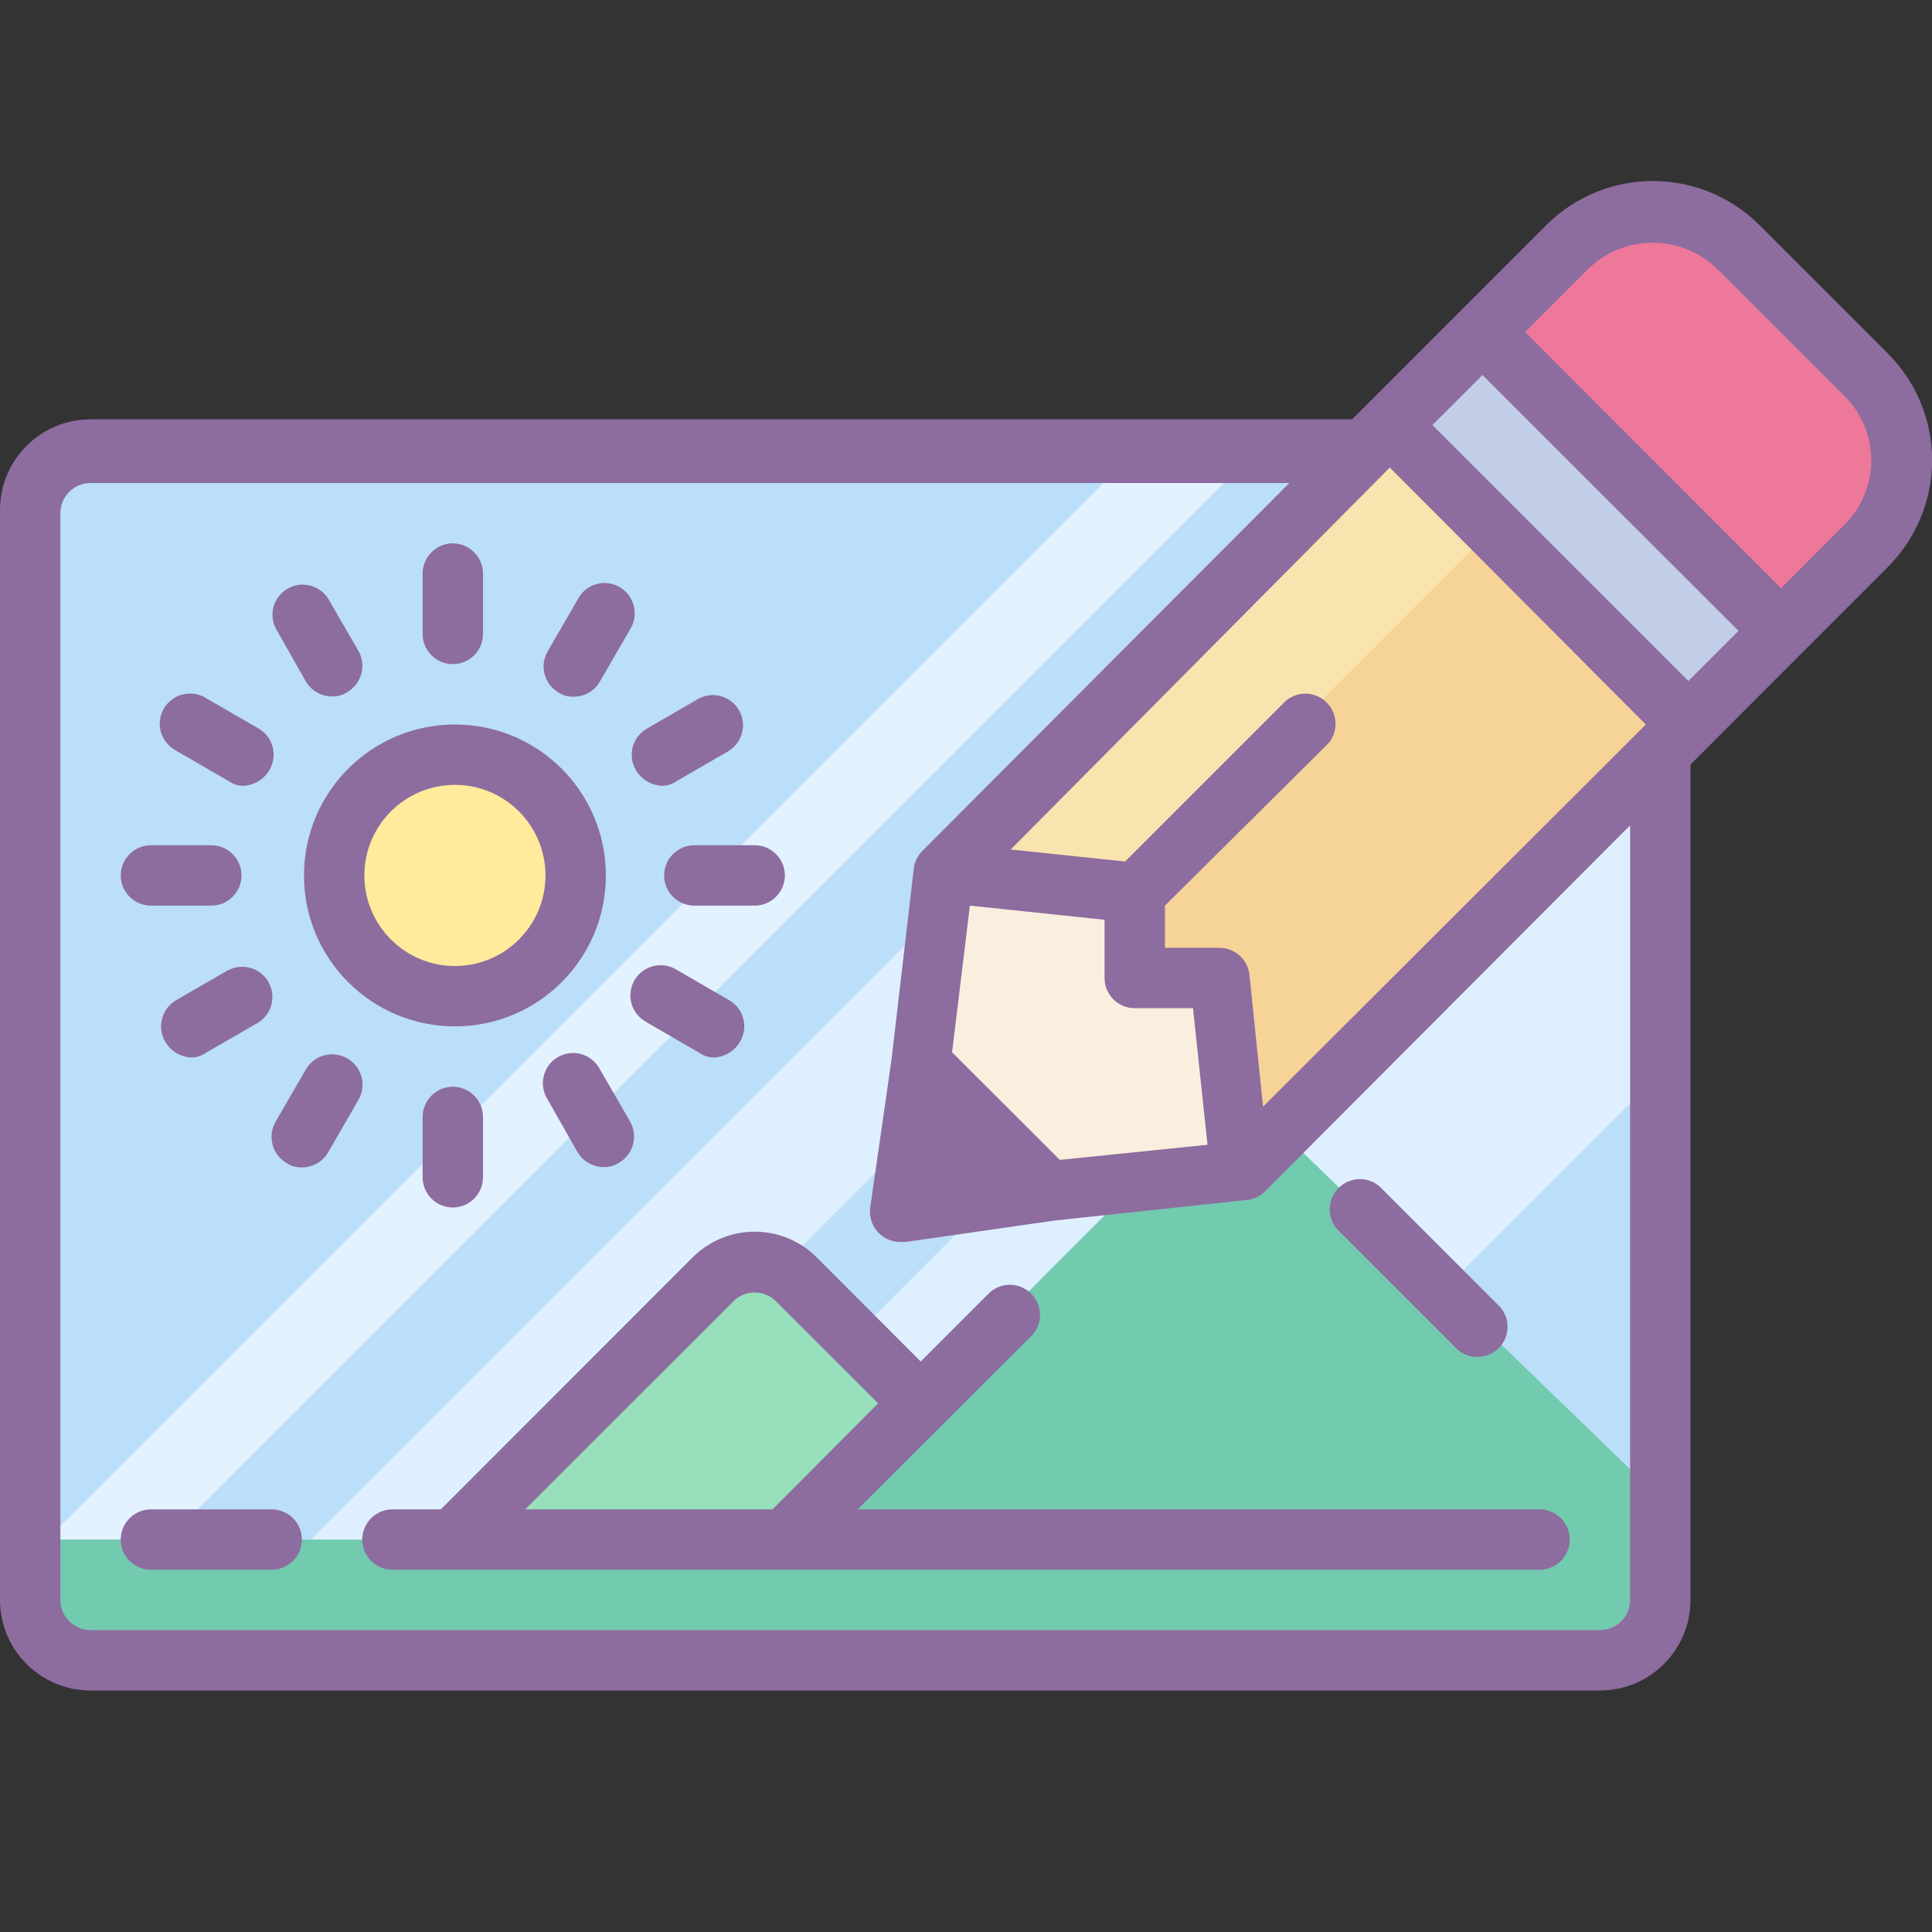<!--?xml version="1.0" encoding="UTF-8"?-->
<svg xmlns="http://www.w3.org/2000/svg" xmlns:xlink="http://www.w3.org/1999/xlink" viewBox="0 0 64 64" version="1.1">
<rect x="0" y="0" width="64" height="64" fill="#333333" stroke="none"/>
<g id="surface1">
<path style=" fill:#BBDEF9;" d="M 4 15 L 52 15 C 53.656 15 55 16.344 55 18 L 55 52 C 55 53.656 53.656 55 52 55 L 4 55 C 2.344 55 1 53.656 1 52 L 1 18 C 1 16.344 2.344 15 4 15 Z "></path>
<path style=" fill:#DEF0FF;" d="M 35.551 55 L 55.031 35.52 L 55.031 17.52 L 17.551 55 Z "></path>
<path style=" fill:#DEF0FF;" d="M 6.289 55 L 12.852 55 L 51.852 16 C 51.273 15.359 50.453 14.992 49.59 15 L 46.289 15 Z "></path>
<path style=" fill:#E3F2FF;" d="M 37.551 15 L 0.551 52 C 1.078 52.859 0.461 55 1.551 55 L 41.551 15 Z "></path>
<path style=" fill:#97E0BB;" d="M 40 55.129 L 26.789 42 C 26.012 41.246 24.777 41.246 24 42 L 11 55 Z "></path>
<path style=" fill:#72CAAF;" d="M 55 51 L 54.34 51 L 54.34 49 L 41.578 36.648 C 41.195 36.281 40.586 36.281 40.199 36.648 L 25.871 51 L 1 51 L 1 52 C 1 53.656 2.344 55 4 55 L 52.148 55 L 53.66 55.059 C 53.898 54.762 54.078 54.422 54.191 54.059 C 54.695 53.516 54.98 52.801 54.988 52.059 Z "></path>
<path style=" fill:#FFEB9B;" d="M 19 29 C 19 31.211 17.211 33 15 33 C 12.789 33 11 31.211 11 29 C 11 26.789 12.789 25 15 25 C 17.211 25 19 26.789 19 29 Z "></path>
<path style=" fill:#F9E3AE;" d="M 45.781 14.184 L 55.781 24.184 L 41.738 38.227 L 31.738 28.23 Z "></path>
<path style=" fill:#F6D397;" d="M 49.203 17.773 L 55.699 24.273 L 42.246 37.727 L 35.746 31.23 Z "></path>
<path style=" fill:#ED7899;" d="M 56.398 7.871 L 62.125 13.602 C 63.297 14.773 63.297 16.672 62.125 17.844 L 58.75 21.215 L 48.781 11.246 L 52.152 7.871 C 53.324 6.703 55.227 6.703 56.398 7.871 Z "></path>
<path style=" fill:#C2CDE7;" d="M 48.742 11.219 L 58.742 21.219 L 55.699 24.258 L 45.703 14.262 Z "></path>
<path style=" fill:#FAEFDE;" d="M 30.238 37.371 L 31.031 28.73 L 36.531 29.512 L 37.309 31.871 L 39.609 33.051 L 41.238 38.941 L 31.809 38.941 Z "></path>
<path style=" fill:#8D6C9F;" d="M 20.07 29 C 20.07 26.238 17.832 24 15.07 24 C 12.309 24 10.07 26.238 10.07 29 C 10.07 31.762 12.309 34 15.07 34 C 17.832 34 20.07 31.762 20.07 29 Z M 15.07 32 C 13.414 32 12.07 30.656 12.07 29 C 12.07 27.344 13.414 26 15.07 26 C 16.727 26 18.07 27.344 18.07 29 C 18.07 30.656 16.727 32 15.07 32 Z "></path>
<path style=" fill:#8D6C9F;" d="M 14 37 L 14 39 C 14 39.551 14.449 40 15 40 C 15.551 40 16 39.551 16 39 L 16 37 C 16 36.449 15.551 36 15 36 C 14.449 36 14 36.449 14 37 Z "></path>
<path style=" fill:#8D6C9F;" d="M 15 22 C 15.551 22 16 21.551 16 21 L 16 19 C 16 18.449 15.551 18 15 18 C 14.449 18 14 18.449 14 19 L 14 21 C 14 21.551 14.449 22 15 22 Z "></path>
<path style=" fill:#8D6C9F;" d="M 22 29 C 22 29.551 22.449 30 23 30 L 25 30 C 25.551 30 26 29.551 26 29 C 26 28.449 25.551 28 25 28 L 23 28 C 22.449 28 22 28.449 22 29 Z "></path>
<path style=" fill:#8D6C9F;" d="M 5 30 L 7 30 C 7.551 30 8 29.551 8 29 C 8 28.449 7.551 28 7 28 L 5 28 C 4.449 28 4 28.449 4 29 C 4 29.551 4.449 30 5 30 Z "></path>
<path style=" fill:#8D6C9F;" d="M 19.129 38.16 C 19.309 38.469 19.641 38.66 20 38.66 C 20.176 38.668 20.352 38.617 20.5 38.52 C 20.73 38.387 20.902 38.168 20.969 37.91 C 21.039 37.656 21.004 37.379 20.871 37.148 L 19.871 35.422 C 19.699 35.094 19.363 34.887 18.996 34.883 C 18.629 34.879 18.289 35.074 18.109 35.395 C 17.934 35.719 17.941 36.109 18.141 36.422 Z "></path>
<path style=" fill:#8D6C9F;" d="M 10.129 22.57 C 10.309 22.879 10.641 23.07 11 23.07 C 11.176 23.078 11.352 23.027 11.5 22.93 C 11.73 22.797 11.902 22.578 11.969 22.32 C 12.039 22.066 12.004 21.789 11.871 21.559 L 10.871 19.828 C 10.582 19.379 9.988 19.234 9.527 19.5 C 9.062 19.77 8.891 20.355 9.141 20.828 Z "></path>
<path style=" fill:#8D6C9F;" d="M 21.059 25.5 C 21.242 25.816 21.574 26.02 21.941 26.031 C 22.113 26.027 22.281 25.973 22.422 25.871 L 24.148 24.871 C 24.602 24.582 24.746 23.988 24.48 23.527 C 24.211 23.062 23.625 22.891 23.148 23.141 L 21.422 24.141 C 20.949 24.418 20.785 25.023 21.059 25.5 Z "></path>
<path style=" fill:#8D6C9F;" d="M 7.57 32.129 L 5.84 33.129 C 5.609 33.262 5.438 33.48 5.371 33.738 C 5.301 33.996 5.336 34.27 5.469 34.5 C 5.652 34.816 5.984 35.02 6.352 35.031 C 6.523 35.027 6.691 34.973 6.828 34.871 L 8.559 33.871 C 9.012 33.582 9.156 32.988 8.891 32.527 C 8.621 32.062 8.035 31.891 7.559 32.141 Z "></path>
<path style=" fill:#8D6C9F;" d="M 21.43 33.871 L 23.16 34.871 C 23.301 34.973 23.469 35.027 23.641 35.031 C 24.004 35.02 24.34 34.816 24.52 34.5 C 24.652 34.27 24.691 33.996 24.621 33.738 C 24.551 33.48 24.383 33.262 24.148 33.129 L 22.422 32.129 C 22.109 31.934 21.719 31.922 21.395 32.102 C 21.074 32.281 20.879 32.621 20.883 32.988 C 20.887 33.355 21.094 33.691 21.422 33.859 Z "></path>
<path style=" fill:#8D6C9F;" d="M 5.84 24.871 L 7.57 25.871 C 7.711 25.973 7.879 26.027 8.051 26.031 C 8.414 26.02 8.75 25.816 8.93 25.5 C 9.062 25.27 9.098 24.996 9.031 24.738 C 8.961 24.48 8.793 24.262 8.559 24.129 L 6.828 23.129 C 6.52 22.934 6.125 22.922 5.805 23.102 C 5.484 23.281 5.289 23.621 5.293 23.988 C 5.297 24.355 5.504 24.691 5.828 24.859 Z "></path>
<path style=" fill:#8D6C9F;" d="M 18.5 22.941 C 18.648 23.039 18.824 23.086 19 23.078 C 19.359 23.082 19.691 22.891 19.871 22.578 L 20.871 20.852 C 21.066 20.539 21.078 20.148 20.898 19.828 C 20.719 19.504 20.379 19.309 20.012 19.312 C 19.645 19.32 19.309 19.523 19.141 19.852 L 18.141 21.578 C 17.867 22.055 18.027 22.66 18.5 22.941 Z "></path>
<path style=" fill:#8D6C9F;" d="M 11.5 35.059 C 11.27 34.926 10.996 34.891 10.738 34.961 C 10.48 35.031 10.262 35.199 10.129 35.43 L 9.129 37.16 C 8.996 37.391 8.961 37.664 9.031 37.922 C 9.098 38.18 9.27 38.398 9.5 38.531 C 9.648 38.629 9.824 38.676 10 38.672 C 10.359 38.672 10.691 38.48 10.871 38.172 L 11.871 36.441 C 12.008 36.207 12.043 35.934 11.977 35.672 C 11.906 35.414 11.734 35.191 11.5 35.059 Z "></path>
<path style=" fill:#8D6C9F;" d="M 9 50 L 5 50 C 4.449 50 4 50.449 4 51 C 4 51.551 4.449 52 5 52 L 9 52 C 9.551 52 10 51.551 10 51 C 10 50.449 9.551 50 9 50 Z "></path>
<path style=" fill:#8D6C9F;" d="M 62.539 11.711 L 58.289 7.461 C 56.336 5.508 53.172 5.508 51.219 7.461 L 44.789 13.891 L 3 13.891 C 1.344 13.891 0 15.234 0 16.891 L 0 53 C 0 54.656 1.344 56 3 56 L 53 56 C 54.656 56 56 54.656 56 53 L 56 25.328 L 59.711 21.609 L 62.52 18.801 C 63.465 17.863 64 16.59 64.004 15.258 C 64.008 13.93 63.48 12.652 62.539 11.711 Z M 49.109 12.422 L 57.59 20.898 L 55.93 22.559 L 47.449 14.078 L 47.531 14 Z M 35.109 38.422 L 31.539 34.859 L 32.129 30 L 36.59 30.469 L 36.59 32.398 C 36.59 32.953 37.039 33.398 37.59 33.398 L 39.52 33.398 L 40 37.922 Z M 41.84 36.66 L 41.391 32.301 C 41.34 31.785 40.906 31.398 40.391 31.398 L 38.59 31.398 L 38.59 30 L 44 24.629 C 44.34 24.234 44.316 23.641 43.949 23.273 C 43.578 22.902 42.988 22.879 42.59 23.219 L 37.27 28.539 L 33.48 28.141 L 45.531 16 L 46.039 15.488 L 54.52 24 L 54 24.52 Z M 54 53 C 54 53.551 53.551 54 53 54 L 3 54 C 2.449 54 2 53.551 2 53 L 2 17 C 2 16.449 2.449 16 3 16 L 42.711 16 L 30.551 28.191 C 30.395 28.352 30.293 28.559 30.27 28.781 L 29.531 35.109 L 28.828 40 C 28.789 40.289 28.875 40.582 29.07 40.801 C 29.262 41.02 29.539 41.145 29.828 41.141 L 30 41.141 L 34.949 40.43 L 41.301 39.75 C 41.531 39.727 41.746 39.625 41.91 39.461 L 54 27.34 Z M 61.121 17.359 L 59 19.488 L 50.52 11 L 52.629 8.891 C 53.816 7.758 55.684 7.758 56.871 8.891 L 61.109 13.129 C 62.277 14.297 62.281 16.188 61.121 17.359 Z "></path>
<path style=" fill:#8D6C9F;" d="M 34.211 44.211 C 34.551 43.812 34.527 43.223 34.156 42.852 C 33.789 42.484 33.195 42.461 32.801 42.801 L 30.5 45.102 L 27.102 41.699 C 26.551 41.125 25.793 40.801 25 40.801 C 24.207 40.801 23.449 41.125 22.898 41.699 L 14.602 50 L 13 50 C 12.449 50 12 50.449 12 51 C 12 51.551 12.449 52 13 52 L 51 52 C 51.551 52 52 51.551 52 51 C 52 50.449 51.551 50 51 50 L 28.41 50 Z M 24.301 43.102 C 24.688 42.719 25.312 42.719 25.699 43.102 L 29.09 46.488 L 25.59 50 L 17.398 50 Z "></path>
<path style=" fill:#8D6C9F;" d="M 48.289 44.711 C 48.688 45.051 49.277 45.027 49.648 44.656 C 50.016 44.289 50.039 43.695 49.699 43.301 L 45.699 39.301 C 45.305 38.961 44.711 38.984 44.344 39.352 C 43.973 39.723 43.949 40.312 44.289 40.711 Z "></path>
</g>
</svg>